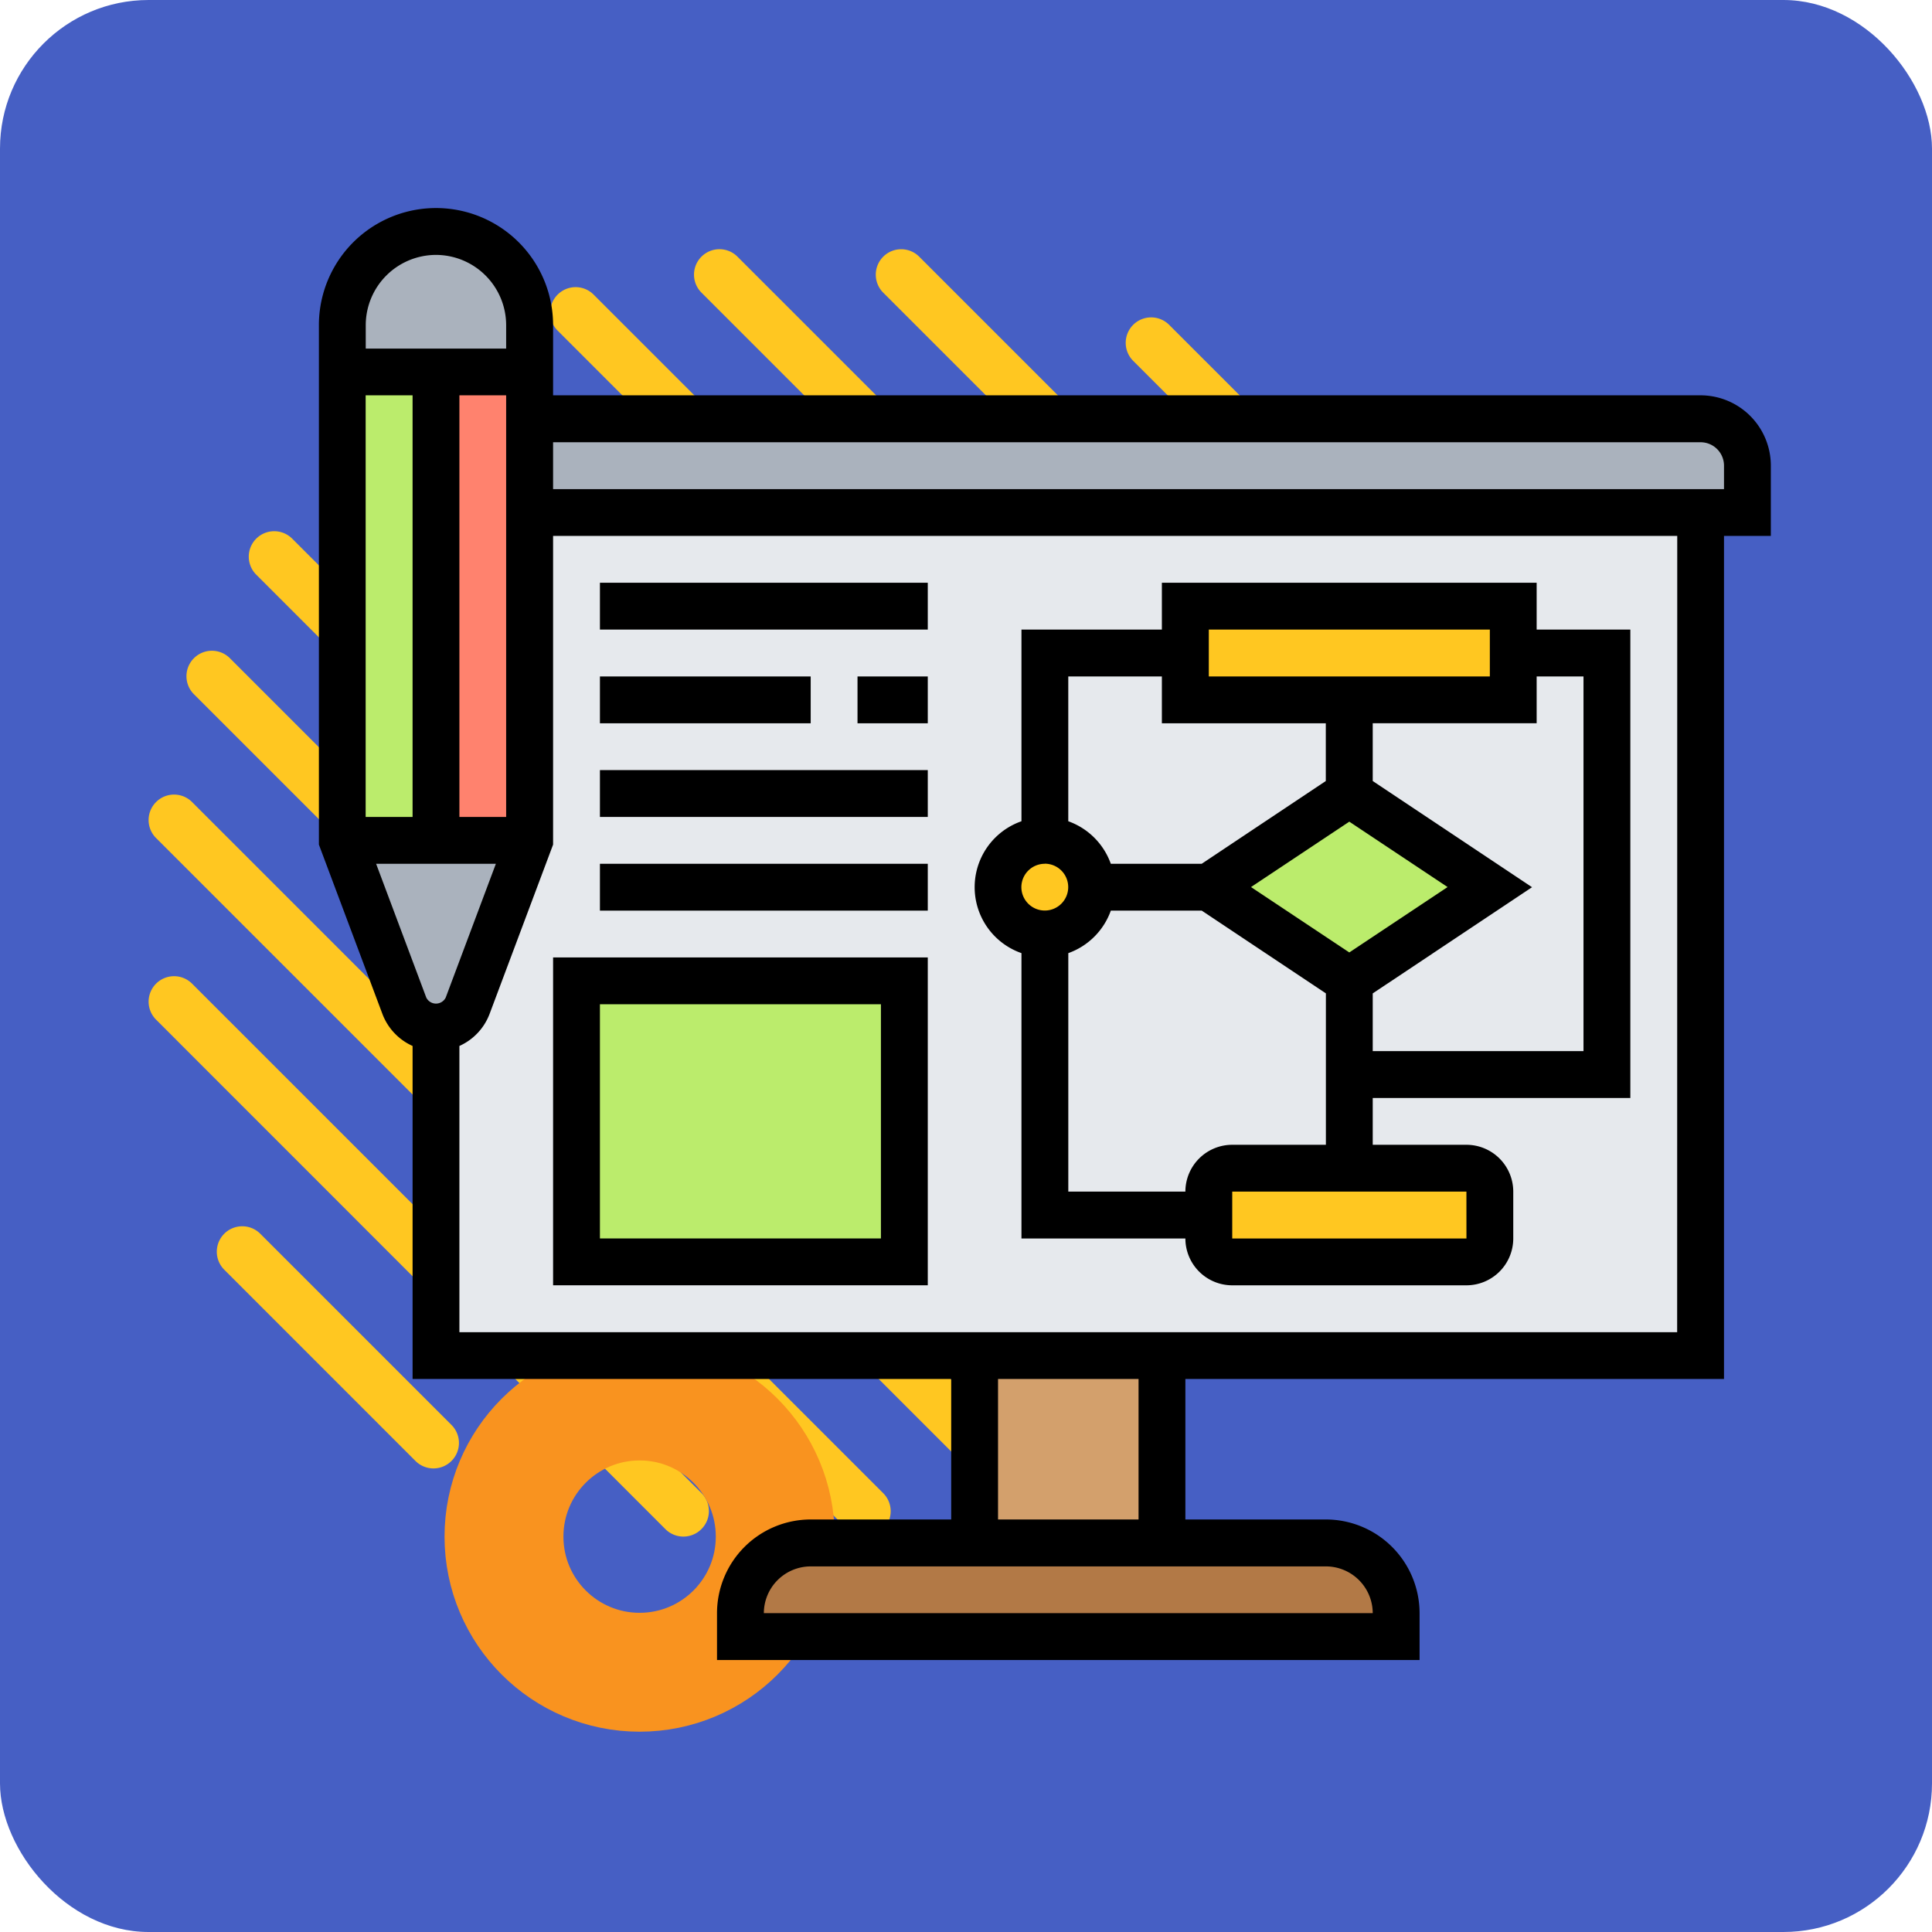 <svg xmlns="http://www.w3.org/2000/svg" width="65" height="65" viewBox="0 0 65 65">
  <g id="Grupo_991978" data-name="Grupo 991978" transform="translate(-567 -3793)">
    <rect id="Rectángulo_33792" data-name="Rectángulo 33792" width="65" height="65" rx="5" transform="translate(567 3793)" fill="#465fc4"/>
    <g id="Grupo_991542" data-name="Grupo 991542" transform="translate(-0.365 -20.459)">
      <g id="Grupo_80313" data-name="Grupo 80313" transform="translate(572.365 3821.843)">
        <g id="Grupo_80111" data-name="Grupo 80111" transform="translate(24.464)">
          <path id="Trazado_113526" data-name="Trazado 113526" d="M289.532,1037.3l-17.138-17.138a.856.856,0,0,1,0-1.21h0a.856.856,0,0,1,1.211,0l17.138,17.138a.856.856,0,0,1,0,1.211h0A.857.857,0,0,1,289.532,1037.3Z" transform="translate(-272.143 -1018.7)" fill="#ffc721"/>
        </g>
        <g id="Grupo_80112" data-name="Grupo 80112" transform="translate(32.873 2.294)">
          <path id="Trazado_113527" data-name="Trazado 113527" d="M343.678,1044.286l-6.434-6.434a.857.857,0,0,1,0-1.211h0a.856.856,0,0,1,1.211,0l6.433,6.433a.856.856,0,0,1,0,1.211h0A.856.856,0,0,1,343.678,1044.286Z" transform="translate(-336.993 -1036.39)" fill="#ffc721"/>
        </g>
        <g id="Grupo_80113" data-name="Grupo 80113" transform="translate(18.349)">
          <path id="Trazado_113528" data-name="Trazado 113528" d="M248.493,1043.414l-23.253-23.253a.855.855,0,0,1,0-1.21h0a.856.856,0,0,1,1.211,0L249.7,1042.2a.856.856,0,0,1,0,1.211h0A.856.856,0,0,1,248.493,1043.414Z" transform="translate(-224.989 -1018.7)" fill="#ffc721"/>
        </g>
        <g id="Grupo_80114" data-name="Grupo 80114" transform="translate(13.51 1.276)">
          <path id="Trazado_113529" data-name="Trazado 113529" d="M214.741,1056.815,187.926,1030a.856.856,0,0,1,0-1.211h0a.855.855,0,0,1,1.211,0l26.816,26.816a.856.856,0,0,1,0,1.211h0A.856.856,0,0,1,214.741,1056.815Z" transform="translate(-187.675 -1028.537)" fill="#ffc721"/>
        </g>
        <g id="Grupo_80115" data-name="Grupo 80115" transform="translate(9.488 3.369)">
          <path id="Trazado_113530" data-name="Trazado 113530" d="M185.658,1074.883l-28.744-28.744a.856.856,0,0,1,0-1.211h0a.856.856,0,0,1,1.211,0l28.745,28.745a.856.856,0,0,1,0,1.211h0A.856.856,0,0,1,185.658,1074.883Z" transform="translate(-156.663 -1044.677)" fill="#ffc721"/>
        </g>
        <g id="Grupo_80116" data-name="Grupo 80116" transform="translate(6.119 6.119)">
          <path id="Trazado_113531" data-name="Trazado 113531" d="M160.3,1096.71l-29.363-29.363a.857.857,0,0,1,0-1.211h0a.857.857,0,0,1,1.211,0l29.363,29.364a.857.857,0,0,1,0,1.211h0A.857.857,0,0,1,160.3,1096.71Z" transform="translate(-130.686 -1065.885)" fill="#ffc721"/>
        </g>
        <g id="Grupo_80117" data-name="Grupo 80117" transform="translate(3.369 9.488)">
          <path id="Trazado_113532" data-name="Trazado 113532" d="M138.474,1122.069l-28.745-28.745a.856.856,0,0,1,0-1.21h0a.856.856,0,0,1,1.211,0l28.744,28.744a.856.856,0,0,1,0,1.211h0A.856.856,0,0,1,138.474,1122.069Z" transform="translate(-109.478 -1091.863)" fill="#ffc721"/>
        </g>
        <g id="Grupo_80118" data-name="Grupo 80118" transform="translate(1.276 13.51)">
          <path id="Trazado_113533" data-name="Trazado 113533" d="M120.4,1151.153l-26.816-26.816a.856.856,0,0,1,0-1.211h0a.855.855,0,0,1,1.211,0l26.816,26.816a.856.856,0,0,1,0,1.211h0A.855.855,0,0,1,120.4,1151.153Z" transform="translate(-93.336 -1122.875)" fill="#ffc721"/>
        </g>
        <g id="Grupo_80119" data-name="Grupo 80119" transform="translate(0 18.349)">
          <path id="Trazado_113534" data-name="Trazado 113534" d="M107,1184.9,83.75,1161.651a.855.855,0,0,1,0-1.211h0a.855.855,0,0,1,1.211,0l23.253,23.253a.855.855,0,0,1,0,1.211h0A.856.856,0,0,1,107,1184.9Z" transform="translate(-83.499 -1160.189)" fill="#ffc721"/>
        </g>
        <g id="Grupo_80120" data-name="Grupo 80120" transform="translate(0 24.464)">
          <path id="Trazado_113535" data-name="Trazado 113535" d="M100.888,1225.943,83.75,1208.8a.856.856,0,0,1,0-1.211h0a.856.856,0,0,1,1.211,0l17.138,17.138a.857.857,0,0,1,0,1.211h0A.856.856,0,0,1,100.888,1225.943Z" transform="translate(-83.499 -1207.343)" fill="#ffc721"/>
        </g>
        <g id="Grupo_80121" data-name="Grupo 80121" transform="translate(2.294 32.873)">
          <path id="Trazado_113536" data-name="Trazado 113536" d="M107.875,1280.088l-6.433-6.434a.856.856,0,0,1,0-1.211h0a.857.857,0,0,1,1.211,0l6.434,6.434a.856.856,0,0,1,0,1.211h0A.856.856,0,0,1,107.875,1280.088Z" transform="translate(-101.191 -1272.193)" fill="#ffc721"/>
        </g>
      </g>
      <g id="Elipse_4731" data-name="Elipse 4731" transform="translate(582.321 3858.594)" fill="none" stroke="#f9931f" stroke-width="4">
        <ellipse cx="6.563" cy="6.563" rx="6.563" ry="6.563" stroke="none"/>
        <ellipse cx="6.563" cy="6.563" rx="4.563" ry="4.563" fill="none"/>
      </g>
      <g id="diagrama-de-flujo_1_" data-name="diagrama-de-flujo (1)" transform="translate(577.094 3819.459)">
        <g id="Grupo_991539" data-name="Grupo 991539" transform="translate(1.788 1.788)">
          <g id="Grupo_991526" data-name="Grupo 991526" transform="translate(6.303 6.303)">
            <path id="Trazado_679049" data-name="Trazado 679049" d="M50.97,11.576v1.576H10V10H49.394A1.58,1.58,0,0,1,50.97,11.576Z" transform="translate(-10 -10)" fill="#aab2bd"/>
          </g>
          <g id="Grupo_991527" data-name="Grupo 991527" transform="translate(13.394 44.122)">
            <path id="Trazado_679050" data-name="Trazado 679050" d="M41.061,60.364v.788H19v-.788A2.361,2.361,0,0,1,21.364,58H38.7A2.361,2.361,0,0,1,41.061,60.364Z" transform="translate(-19 -58)" fill="#b27946"/>
          </g>
          <g id="Grupo_991528" data-name="Grupo 991528" transform="translate(21.273 37.819)">
            <path id="Trazado_679051" data-name="Trazado 679051" d="M29,50h6.3v6.3H29Z" transform="translate(-29 -50)" fill="#d3a06c"/>
          </g>
          <g id="Grupo_991529" data-name="Grupo 991529" transform="translate(3.152 9.455)">
            <path id="Trazado_679052" data-name="Trazado 679052" d="M9.152,25.03V14H48.546V42.364H6V31.334a1.131,1.131,0,0,0,1.064-.741Z" transform="translate(-6 -14)" fill="#e6e9ed"/>
          </g>
          <g id="Grupo_991530" data-name="Grupo 991530" transform="translate(7.879 25.212)">
            <path id="Trazado_679053" data-name="Trazado 679053" d="M12,34H23.03v9.455H12Z" transform="translate(-12 -34)" fill="#bbec6c"/>
          </g>
          <g id="Grupo_991531" data-name="Grupo 991531" transform="translate(29.152 31.516)">
            <path id="Trazado_679054" data-name="Trazado 679054" d="M48.455,42.788v1.576a.79.79,0,0,1-.788.788H39.788A.79.79,0,0,1,39,44.364V42.788A.79.79,0,0,1,39.788,42h7.879A.79.79,0,0,1,48.455,42.788Z" transform="translate(-39 -42)" fill="#ffc721"/>
          </g>
          <g id="Grupo_991532" data-name="Grupo 991532" transform="translate(28.364 12.606)">
            <path id="Trazado_679055" data-name="Trazado 679055" d="M49.03,19.576v1.576H38V18H49.03Z" transform="translate(-38 -18)" fill="#ffc721"/>
          </g>
          <g id="Grupo_991533" data-name="Grupo 991533" transform="translate(21.939 21.005)">
            <ellipse id="Elipse_7682" data-name="Elipse 7682" cx="1.623" cy="1.082" rx="1.623" ry="1.082" transform="translate(0 0)" fill="#ffc721"/>
          </g>
          <g id="Grupo_991534" data-name="Grupo 991534" transform="translate(29.152 18.909)">
            <path id="Trazado_679056" data-name="Trazado 679056" d="M48.455,29.152,43.727,32.3,39,29.152,43.727,26Z" transform="translate(-39 -26)" fill="#bbec6c"/>
          </g>
          <g id="Grupo_991535" data-name="Grupo 991535">
            <path id="Trazado_679057" data-name="Trazado 679057" d="M8.3,5.152V6.727H2V5.152a3.152,3.152,0,0,1,6.3,0Z" transform="translate(-2 -2)" fill="#aab2bd"/>
          </g>
          <g id="Grupo_991536" data-name="Grupo 991536" transform="translate(0 20.485)">
            <path id="Trazado_679058" data-name="Trazado 679058" d="M6.215,33.563a1.134,1.134,0,0,1-2.127,0L2,28H8.3Z" transform="translate(-2 -28)" fill="#aab2bd"/>
          </g>
          <g id="Grupo_991537" data-name="Grupo 991537" transform="translate(0 4.727)">
            <path id="Trazado_679059" data-name="Trazado 679059" d="M2,8H5.152V23.758H2Z" transform="translate(-2 -8)" fill="#bbec6c"/>
          </g>
          <g id="Grupo_991538" data-name="Grupo 991538" transform="translate(3.152 4.727)">
            <path id="Trazado_679060" data-name="Trazado 679060" d="M9.152,9.576V23.758H6V8H9.152Z" transform="translate(-6 -8)" fill="#ff826e"/>
          </g>
        </g>
        <g id="Grupo_991540" data-name="Grupo 991540" transform="translate(1 1)">
          <path id="Trazado_679061" data-name="Trazado 679061" d="M49.849,9.667A2.367,2.367,0,0,0,47.485,7.3H8.879V4.939A3.939,3.939,0,0,0,1,4.939V22.416l2.138,5.7a1.926,1.926,0,0,0,1.014,1.074V40.394H22.273v4.727H17.546a3.155,3.155,0,0,0-3.152,3.152v1.576H38.031V48.273a3.155,3.155,0,0,0-3.152-3.152H30.152V40.394H48.273V12.03h1.576ZM7.3,21.485H5.727V7.3H7.3Zm-4.727,0V7.3H4.152V21.485ZM4.939,2.576A2.367,2.367,0,0,1,7.3,4.939v.788H2.576V4.939A2.367,2.367,0,0,1,4.939,2.576ZM2.925,23.061H6.954l-1.687,4.5a.365.365,0,0,1-.655,0Zm33.53,25.212H15.97A1.577,1.577,0,0,1,17.546,46.7H34.879A1.577,1.577,0,0,1,36.455,48.273Zm-7.879-3.152H23.849V40.394h4.727Zm18.121-6.3H5.727V29.19a1.929,1.929,0,0,0,1.014-1.074l2.138-5.7V12.03H46.7Zm1.576-28.364H8.879V8.879H47.485a.788.788,0,0,1,.788.788Z" transform="translate(-1 -1)"/>
          <path id="Trazado_679062" data-name="Trazado 679062" d="M30.576,29.461v9.6h5.515a1.577,1.577,0,0,0,1.576,1.576h7.879a1.577,1.577,0,0,0,1.576-1.576V37.485a1.577,1.577,0,0,0-1.576-1.576H42.394V34.334h8.667V18.576H47.909V17H35.3v1.576H30.576v6.448a2.35,2.35,0,0,0,0,4.437Zm14.971,9.6h-7.88V37.485h7.879Zm-7.88-3.152a1.577,1.577,0,0,0-1.576,1.576H32.152V29.461a2.361,2.361,0,0,0,1.431-1.431H36.64l4.178,2.785v5.094Zm3.939-10.871,3.307,2.2-3.307,2.2-3.307-2.2Zm7.879-4.886V32.758H42.394V30.816l5.36-3.573-5.36-3.573V21.727h5.515V20.152ZM36.879,18.576h9.455v1.576H36.879ZM35.3,20.152v1.576h5.515v1.942L36.64,26.455H33.582a2.361,2.361,0,0,0-1.431-1.431V20.152Zm-3.939,6.3a.788.788,0,1,1-.788.788A.788.788,0,0,1,31.364,26.455Z" transform="translate(-6.939 -4.394)"/>
          <path id="Trazado_679063" data-name="Trazado 679063" d="M13,17H24.03v1.576H13Z" transform="translate(-3.545 -4.394)"/>
          <path id="Trazado_679064" data-name="Trazado 679064" d="M24,21h2.364v1.576H24Z" transform="translate(-5.879 -5.242)"/>
          <path id="Trazado_679065" data-name="Trazado 679065" d="M13,21h7.091v1.576H13Z" transform="translate(-3.545 -5.242)"/>
          <path id="Trazado_679066" data-name="Trazado 679066" d="M13,25H24.03v1.576H13Z" transform="translate(-3.545 -6.091)"/>
          <path id="Trazado_679067" data-name="Trazado 679067" d="M13,29H24.03v1.576H13Z" transform="translate(-3.545 -6.939)"/>
          <path id="Trazado_679068" data-name="Trazado 679068" d="M11,44.03H23.606V33H11Zm1.576-9.455H22.03v7.879H12.576Z" transform="translate(-3.121 -7.788)"/>
        </g>
      </g>
    </g>
  </g>
</svg>
